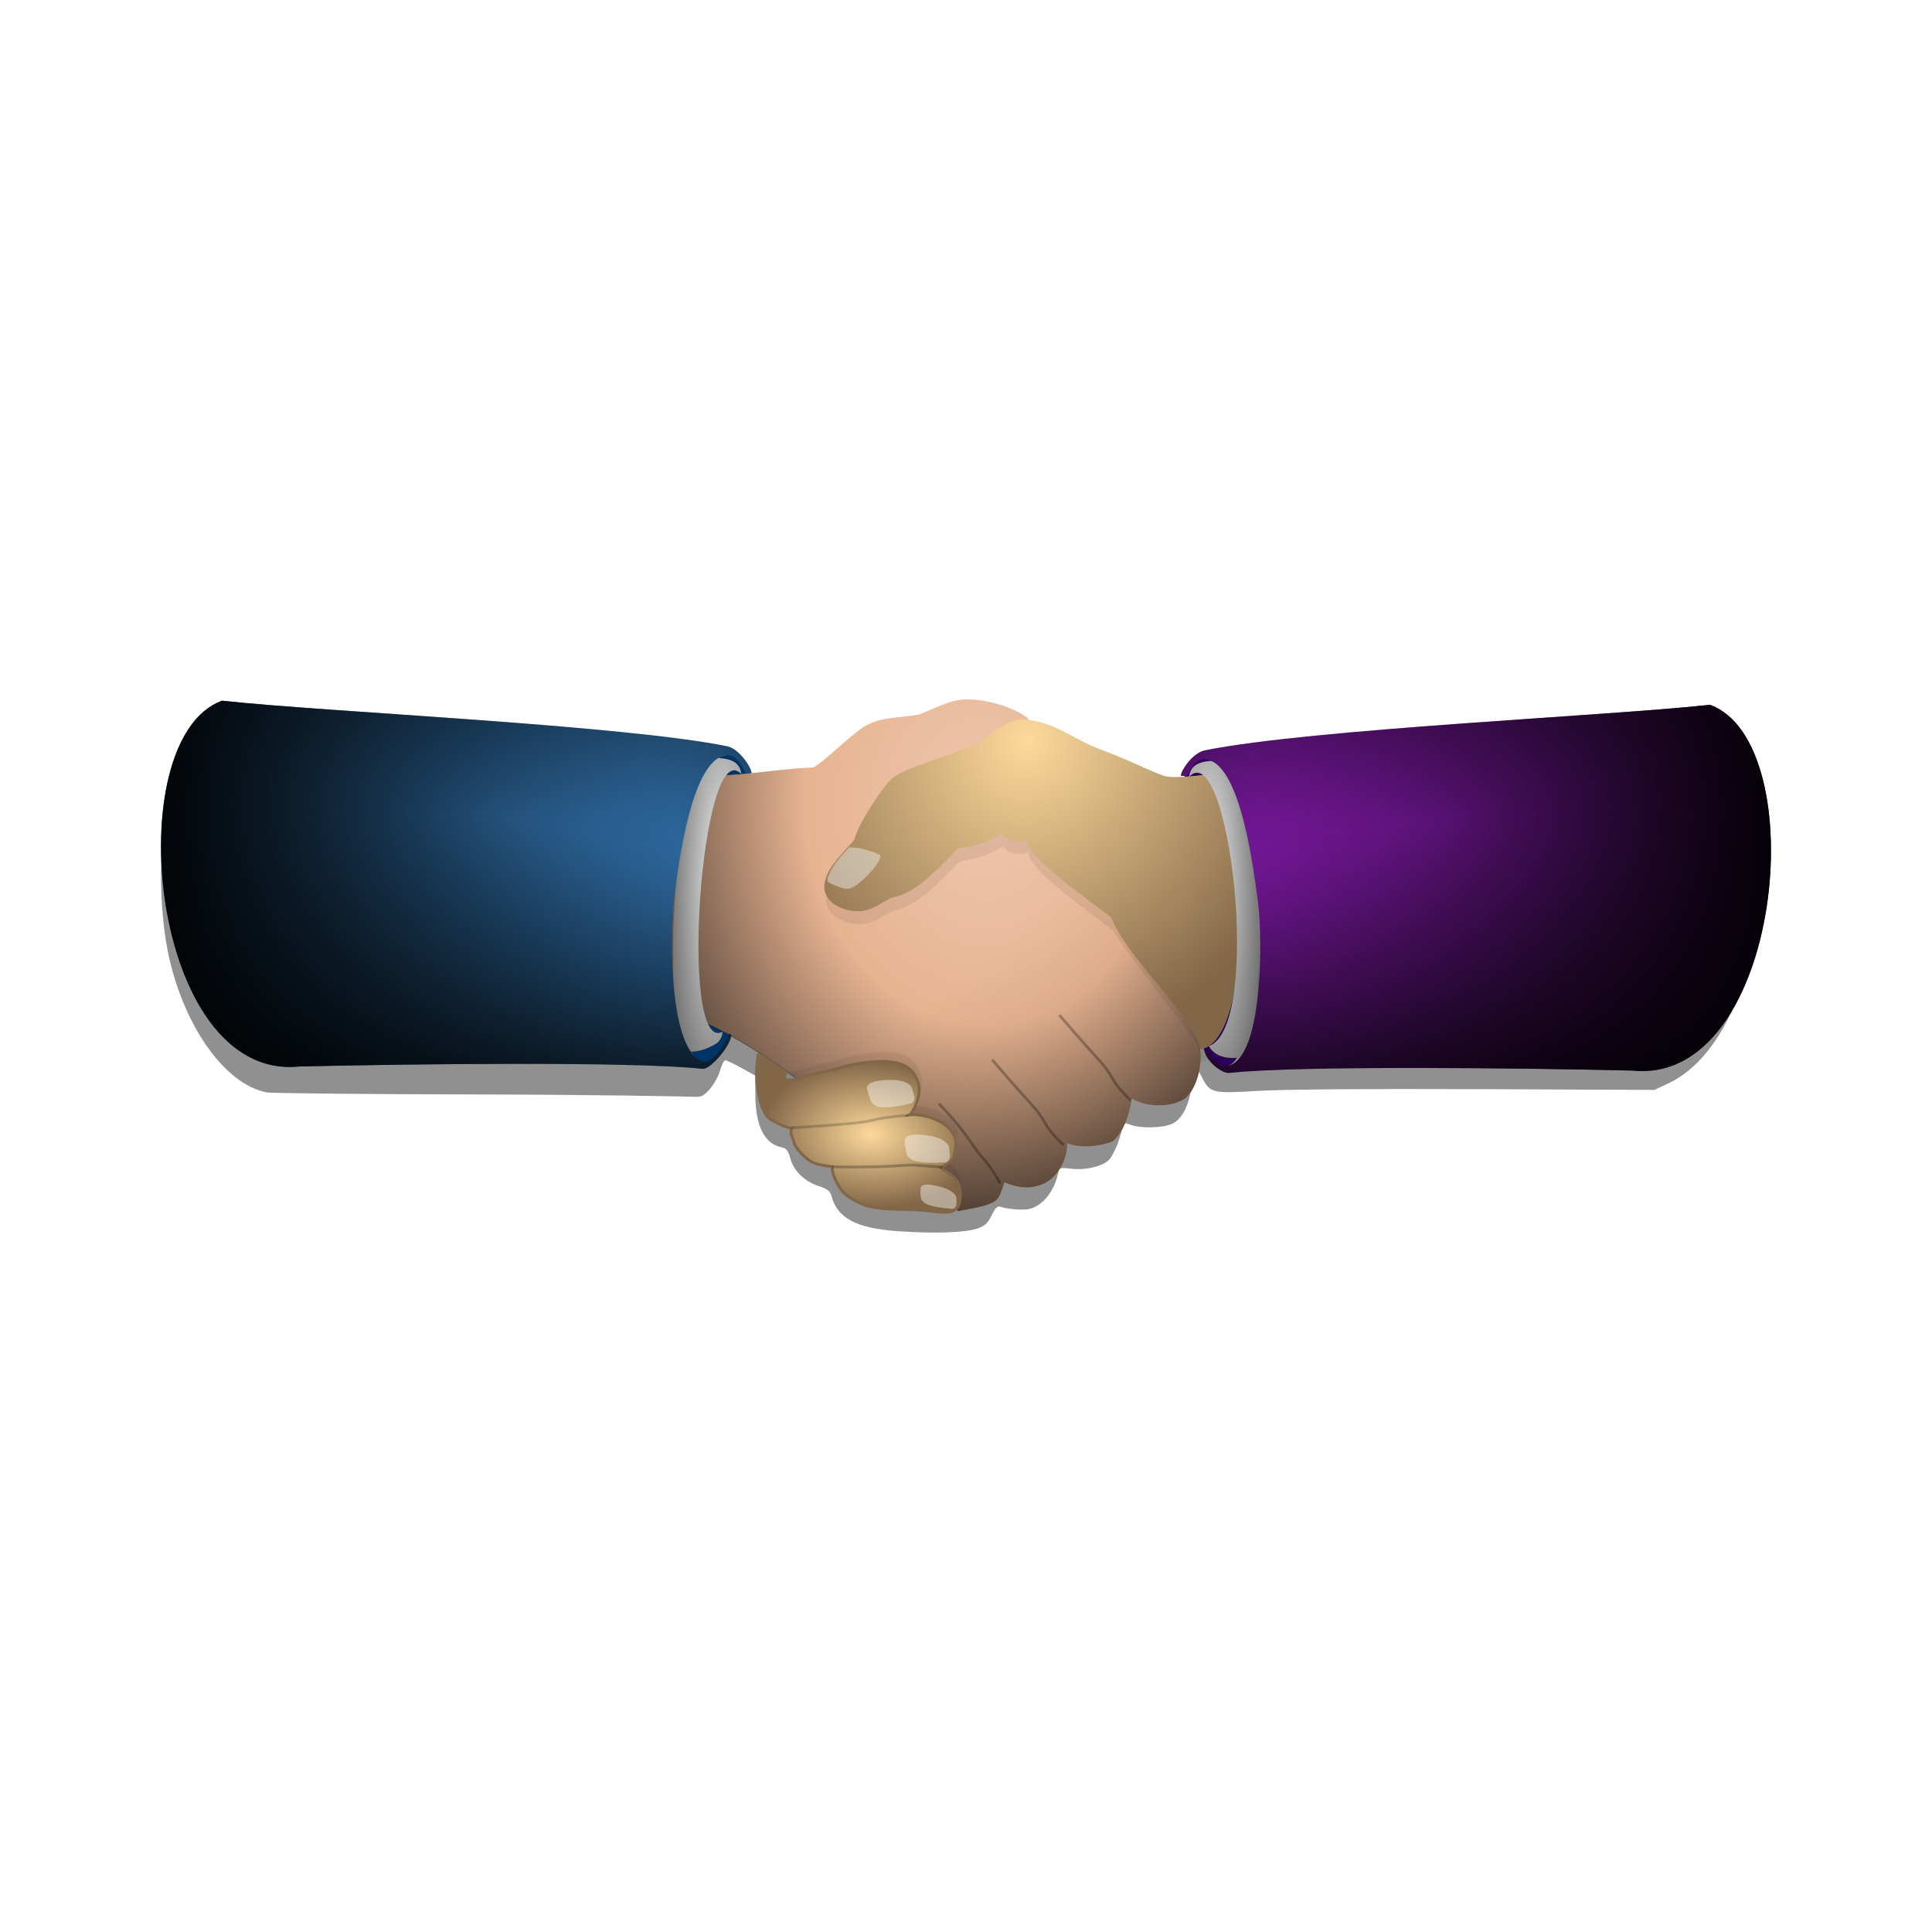 <svg:svg xmlns:dc="http://purl.org/dc/elements/1.1/" xmlns:ns1="http://sodipodi.sourceforge.net/DTD/sodipodi-0.dtd" xmlns:ns2="http://www.inkscape.org/namespaces/inkscape" xmlns:ns3="http://www.w3.org/1999/xlink" xmlns:ns5="http://creativecommons.org/ns#" xmlns:rdf="http://www.w3.org/1999/02/22-rdf-syntax-ns#" xmlns:svg="http://www.w3.org/2000/svg" height="513.676" id="svg5101" version="1.1" viewBox="-36.09 -185.965 513.676 513.676" width="513.676" ns1:docname="Handshake Remix by Merlin2525.svg" ns2:version="0.48.3.1 r9886">
  <svg:title id="title9216">Handshake Remix by Merlin2525.svg</svg:title>
  <svg:defs id="defs5103">
    <svg:linearGradient id="linearGradient3934" ns2:collect="always">
      <svg:stop id="stop3936" offset="0" style="stop-color:#eeeeee" />
      <svg:stop id="stop3938" offset="1" style="stop-color:#666666" />
    </svg:linearGradient>
    <svg:radialGradient cx="192.18" cy="291.85" gradientTransform="matrix(-1.925 -.197 -.057 .554 660.28 2.095)" gradientUnits="userSpaceOnUse" id="radialGradient5062" r="156.08" ns2:collect="always">
      <svg:stop id="stop4761" offset="0" style="stop-color:#357ab9" />
      <svg:stop id="stop4763" offset="1" style="stop-color:#000000" />
    </svg:radialGradient>
    <svg:radialGradient cx="470.83" cy="138.51" gradientTransform="matrix(-1.898 -.114 -.361 6.009 1266.4 -637.14)" gradientUnits="userSpaceOnUse" id="radialGradient5064" r="78.497" ns2:collect="always" ns3:href="#linearGradient4847" />
    <svg:linearGradient id="linearGradient4847">
      <svg:stop id="stop4849" offset="0" style="stop-color:#000000;stop-opacity:0" />
      <svg:stop id="stop4851" offset="1" style="stop-color:#000000" />
    </svg:linearGradient>
    <svg:filter color-interpolation-filters="sRGB" height="2.952" id="filter4502" width="1.037" x="-.018" y="-.976" ns2:collect="always">
      <svg:feGaussianBlur id="feGaussianBlur4504" stdDeviation="0.448" ns2:collect="always" />
    </svg:filter>
    <svg:filter color-interpolation-filters="sRGB" height="1.367" id="filter4510" width="1.04" x="-.02" y="-.184" ns2:collect="always">
      <svg:feGaussianBlur id="feGaussianBlur4512" stdDeviation="0.515" ns2:collect="always" />
    </svg:filter>
    <svg:radialGradient cx="-41.605" cy="233.94" gradientTransform="matrix(.583 .27 -.291 .628 474.09 313.71)" gradientUnits="userSpaceOnUse" id="radialGradient5056" r="123.57" ns2:collect="always" ns3:href="#linearGradient4460" />
    <svg:linearGradient id="linearGradient4460" ns2:collect="always">
      <svg:stop id="stop4462" offset="0" style="stop-color:#fdd99b" />
      <svg:stop id="stop4464" offset="1" style="stop-color:#816647" />
    </svg:linearGradient>
    <svg:filter color-interpolation-filters="sRGB" id="filter4450" ns2:collect="always">
      <svg:feGaussianBlur id="feGaussianBlur4452" stdDeviation="2.998" ns2:collect="always" />
    </svg:filter>
    <svg:radialGradient cx="-111.98" cy="459.5" gradientTransform="matrix(.526 .038 -.025 .354 410.39 395.8)" gradientUnits="userSpaceOnUse" id="radialGradient5054" r="55.161" ns2:collect="always" ns3:href="#linearGradient4460" />
    <svg:filter color-interpolation-filters="sRGB" id="filter4472" ns2:collect="always">
      <svg:feGaussianBlur id="feGaussianBlur4474" stdDeviation="1.367" ns2:collect="always" />
    </svg:filter>
    <svg:radialGradient cx="227.22" cy="664.9" gradientTransform="matrix(1.463 -.104 .126 1.768 -46.291 -684.3)" gradientUnits="userSpaceOnUse" id="radialGradient5098" r="67.672" ns2:collect="always">
      <svg:stop id="stop3670" offset="0" style="stop-color:#e9c6af" />
      <svg:stop id="stop4478" offset=".479" style="stop-color:#deaa87" />
      <svg:stop id="stop3672" offset="1" style="stop-color:#000000" />
    </svg:radialGradient>
    <svg:radialGradient cx="257.73" cy="729.56" gradientTransform="matrix(2.471 -1.886 .794 1.041 -793.3 305.57)" gradientUnits="userSpaceOnUse" id="radialGradient5095" r="67.672" ns2:collect="always">
      <svg:stop id="stop4518" offset="0" style="stop-color:#000000" />
      <svg:stop id="stop4520" offset="1" style="stop-color:#000000;stop-opacity:0" />
    </svg:radialGradient>
    <svg:filter color-interpolation-filters="sRGB" id="filter4749" ns2:collect="always">
      <svg:feGaussianBlur id="feGaussianBlur4751" stdDeviation="2.799" ns2:collect="always" />
    </svg:filter>
    <svg:radialGradient cx="344.19" cy="146.04" gradientTransform="matrix(1.615 .04 -.188 7.651 -196.5 -989.38)" gradientUnits="userSpaceOnUse" id="radialGradient3940" r="9.174" ns2:collect="always" ns3:href="#linearGradient3934" />
    <svg:radialGradient cx="344.19" cy="146.04" gradientTransform="matrix(-1.615 .04 .188 7.651 958.67 -645.52)" gradientUnits="userSpaceOnUse" id="radialGradient4073" r="9.174" ns2:collect="always" ns3:href="#linearGradient3934" />
    <svg:radialGradient cx="192.18" cy="291.85" gradientTransform="matrix(1.925 -.197 .057 .554 96.563 203.51)" gradientUnits="userSpaceOnUse" id="radialGradient4086" r="156.08" ns2:collect="always">
      <svg:stop id="stop4755" offset="0" style="stop-color:#881bb2" />
      <svg:stop id="stop4757" offset="1" style="stop-color:#000000" />
    </svg:radialGradient>
    <svg:radialGradient cx="470.83" cy="138.51" gradientTransform="matrix(1.898 -.114 .361 6.009 -509.6 -435.73)" gradientUnits="userSpaceOnUse" id="radialGradient4088" r="78.497" ns2:collect="always" ns3:href="#linearGradient4847" />
  </svg:defs>
  <ns1:namedview bordercolor="#666666" borderopacity="1.0" fit-margin-bottom="0" fit-margin-left="0" fit-margin-right="0" fit-margin-top="0" id="base" pagecolor="#ffffff" showborder="true" showgrid="false" ns2:current-layer="layer1" ns2:cx="47.244082" ns2:cy="115.99853" ns2:document-units="px" ns2:pageopacity="0.0" ns2:pageshadow="2" ns2:showpageshadow="false" ns2:window-height="1026" ns2:window-maximized="1" ns2:window-width="1680" ns2:window-x="0" ns2:window-y="654" ns2:zoom="0.86928264" />
  <svg:g id="layer1" transform="translate(-144.6 -438.55)" ns2:groupmode="layer" ns2:label="Layer 1">
    <svg:path d="m347.38 579.94c-11.151-0.767-16.228-3.432-17.786-9.335-0.351-1.331-1.101-1.921-3.376-2.658-3.777-1.223-6.692-4.056-7.578-7.366-0.553-2.066-1.055-2.699-2.342-2.956-4.592-0.918-6.973-5.794-6.973-14.28v-4.793l-3.712-2.041c-2.042-1.122-3.969-2.041-4.284-2.041-0.314 0-0.955 1.298-1.423 2.885-0.468 1.587-1.805 3.895-2.969 5.13-1.733 1.838-2.308 1.698-3.55 1.726-0.753-0.077-26.207-0.568-56.486-0.627-30.28-0.059-56.132-0.31-57.45-0.557-11.02-2.067-21.941-17.326-26.122-36.5-2.359-10.816-2.694-27.619-0.734-36.798 2.325-10.887 6.386-18.354 11.663-21.447l2.683-1.572 10.397 0.91c5.718 0.501 22.477 1.781 37.241 2.845 60.148 4.335 85.312 7.068 89.328 9.699 0.884 0.579 1.793 1.793 2.02 2.697 0.409 1.63 0.451 1.641 4.905 1.229 13.58-1.255 11.727-0.631 18.216-6.131 7.152-6.063 9.483-7.255 15.965-8.168 2.779-0.391 7.326-1.579 10.105-2.64 7.466-2.85 15.227-2.355 22.423 1.431 1.216 0.64 3.774 1.506 5.685 1.926 1.911 0.42 5.464 1.761 7.896 2.982 7.551 3.79 26.433 11.502 28.16 11.502 1.369 0 1.769-0.421 2.4-2.529 0.417-1.391 1.416-2.961 2.221-3.488 3.989-2.613 29.459-5.355 90.89-9.782 14.662-1.057 30.922-2.296 36.133-2.755 8.796-0.774 9.636-0.753 11.728 0.287 5.03 2.501 9.33 9.346 12.068 19.214 1.247 4.494 1.403 6.555 1.409 18.633 0.006 12.43-0.133 14.169-1.634 20.528-4.275 18.105-12.286 30.795-22.446 35.556l-3.652 1.711-47.373-0.199c-28.35-0.119-51.685 0.068-58.111 0.465-12.017 0.743-12.751 0.564-14.807-3.609-1.481-3.006-2.347-2.473-2.724 1.677-0.468 5.16-2.38 9.207-4.995 10.572-2.385 1.245-8.624 1.428-11.417 0.335-1.597-0.625-1.758-0.545-2.097 1.042-0.648 3.033-2.177 6.732-3.375 8.164-1.514 1.809-6.261 2.978-10.199 2.512-2.997-0.355-3.133-0.303-3.49 1.337-1.022 4.696-4.088 8.478-7.582 9.355-1.626 0.408-6.111 0.059-7.846-0.611-0.661-0.255-1.33 0.44-2.211 2.299-0.997 2.103-1.796 2.844-3.79 3.517-3.286 1.109-11.328 1.384-21.003 0.719z" id="path4974" style="opacity:.658;filter:url(#filter4749);fill:#000000" ns1:nodetypes="cssscscsssccscssscsssssssssssssssssscsscscssccsccsccsccc" ns2:connector-curvature="0" />
    <svg:path d="m469.63 151.78c0 22.361-3.074 40.542-6.863 40.532-3.777-0.009-6.859-18.171-6.859-40.532s2.534-40.29 6.648-40.336c4.524-0.05 7.074 17.975 7.074 40.336z" id="path4938" style="fill:#003366" transform="matrix(-1.556 .025 -.071 1.01 1029.7 329.17)" ns1:nodetypes="sssss" ns2:connector-curvature="0" />
    <svg:path d="m295.59 458.69c10.415 0.485 16.964-1.486 29.093-2.033 2.223-0.86 9.327-8.031 13.411-10.748 4.152-2.762 9.885-2.392 14.778-3.338 4.526-1.704 8.326-3.998 12.594-4.014 4.893-0.02 11.681 1.639 16.28 4.919l23.151 52.244c7.166 10.456 14.33 20.911 21.497 31.364 2.821 5.853 0.81 13.9-2.238 17.051-2.617 2.706-10.403 3.32-14.75 0.515-0.479 4.279-2.337 9.065-5.008 11.379-3.258 1.348-8.697 2.021-12.176 0.496 0.311 3.744-2.288 8.382-5.019 10.091-2.818 1.768-6.399 2.545-11.631 0.343-0.68 1.756-1.102 4.094-2.531 4.99-2.66 1.665-6.325 1.882-9.736 2.685-12.232-8.373-46.738-44.643-74.738-52.935-2.864-2.351-2.315-51.523 7.023-63.009z" id="path5068" style="fill-rule:evenodd;fill:#ffccaa" ns1:nodetypes="ccsccccccccccccccc" ns2:connector-curvature="0" />
    <svg:path d="m324.68 456.65c2.223-0.86 9.327-8.031 13.411-10.748 4.152-2.762 9.885-2.392 14.778-3.338 4.526-1.704 8.326-3.998 12.594-4.014 4.893-0.02 11.681 1.639 16.28 4.919l23.151 52.244c7.166 10.456 14.33 20.911 21.497 31.364 2.821 5.853 0.81 13.9-2.238 17.051-2.617 2.706-10.403 3.32-14.75 0.515-0.479 4.279-2.337 9.065-5.008 11.379-3.258 1.348-8.697 2.021-12.176 0.496 0.311 3.744-2.288 8.382-5.019 10.091-2.818 1.768-6.399 2.545-11.631 0.343-0.68 1.756-1.102 4.094-2.531 4.99-2.66 1.665-6.325 1.882-9.736 2.685-13.774-8.972-46.205-45.198-74.357-53.341-2.332-17.516-1.111-43.969 6.639-62.584 9.547 0.412 21.488-1.673 29.096-2.052z" id="path5072" style="opacity:.564;fill-rule:evenodd;fill:url(#radialGradient5095)" ns1:nodetypes="cscccccccccccccccc" ns2:connector-curvature="0" />
    <svg:path d="m295.59 458.66c10.517 0.434 16.965-1.465 29.094-2.012 2.223-0.86 9.327-8.031 13.411-10.748 4.152-2.762 9.885-2.392 14.778-3.338 4.526-1.704 8.326-3.998 12.594-4.014 4.893-0.02 11.681 1.639 16.28 4.919l23.151 52.244c7.166 10.456 14.33 20.911 21.497 31.364 2.821 5.853 0.81 13.9-2.238 17.051-2.617 2.706-10.403 3.32-14.75 0.515-0.479 4.279-2.337 9.065-5.008 11.379-3.258 1.348-8.697 2.021-12.176 0.496 0.311 3.744-2.288 8.382-5.019 10.091-2.818 1.768-6.399 2.545-11.631 0.343-0.68 1.756-1.102 4.094-2.531 4.99-2.66 1.665-6.325 1.882-9.736 2.685-27.762-21.951-48.779-43.875-74.834-52.97-2.999-7.77-1.968-49.137 7.119-62.995z" id="path5070" style="opacity:.712;fill-rule:evenodd;fill:url(#radialGradient5098)" ns1:nodetypes="ccsccccccccccccccc" ns2:connector-curvature="0" />
    <svg:path d="m687.25 380.3c-1.112 9.936 0.732 23.377 5.457 29.296 1.982 2.338 10.431 6.258 12.951 6.151-0.969 3.541 0.178 3.353 1.191 7.464 0.968 3.928 7.043 9.346 9.865 10.754 3.574 1.782 10.531 2.335 10.531 2.335s-0.309 3.634 3.032 9.411c2.522 4.362 4.057 5.794 8.479 8.314 6.662 3.575 8.274 3.761 14.264 4.518 6.021 0.761 16.385 0.561 22.853 1.105 5.574 0.47 13.351 2.198 16.627-0.039 3.806-2.599 3.718-8.333 2.562-13.376-0.78-3.4-5.932-6.644-9.563-9.13 2.715-2.311 6.09-3.694 6.696-6.38 1.367-6.058 2.35-9.194-2.117-14.386-4.085-4.749-13.786-8.344-21.475-7.652 2.336-1.752 4.647-8.261 5.118-12.076 0.345-2.792-0.567-5.695-1.81-8.275-3.844-7.984-14.178-8.726-23.211-7.943-15.257 1.322-17.532 3.952-26.74 5.495-6.492 1.088-15.648 5.293-19.368 3.953-4.375-2.65-9.551-5.903-15.344-9.54z" id="path4984" style="opacity:.263;fill-rule:evenodd;filter:url(#filter4472);stroke:#816647;stroke-width:1.494;fill:#000000" transform="matrix(.498 0 0 .498 -31.913 343.12)" ns1:nodetypes="cccsccscssccccscsccccc" ns2:connector-curvature="0" />
    <svg:path d="m310.11 533c-1.069 4.972-0.244 13.114 2.421 16.453 0.987 1.165 5.196 3.117 6.451 3.064-0.482 1.764 0.088 1.67 0.593 3.718 0.482 1.956 3.508 4.655 4.914 5.356 1.78 0.888 5.245 1.163 5.245 1.163s-0.154 1.81 1.51 4.687c1.256 2.173 2.021 2.886 4.223 4.141 3.318 1.781 4.121 1.873 7.105 2.25 2.999 0.379 8.161 0.279 11.383 0.551 2.776 0.234 6.65 1.095 8.282-0.019 1.895-1.294 1.852-4.151 1.276-6.662-0.388-1.694-2.954-3.309-4.763-4.548 1.353-1.151 3.033-1.84 3.335-3.178 0.681-3.018 1.171-4.579-1.054-7.165-2.035-2.365-6.866-4.156-10.696-3.811 1.164-0.873 2.315-4.115 2.549-6.015 0.172-1.391-0.283-2.837-0.901-4.122-1.915-3.977-7.062-4.346-11.561-3.956-7.599 0.659-8.732 1.968-13.319 2.737-3.234 0.542-7.794 2.636-9.647 1.969-0.315-0.349-0.388-1.121-0.068-1.587-2.451-1.938-5.322-3.941-7.277-5.026z" id="path4986" style="fill-rule:evenodd;stroke:#816647;stroke-width:.744;fill:url(#radialGradient5054)" ns2:connector-curvature="0" />
    <svg:path d="m928.4 237.83c-6.263 0.352-18.484 3.385-24.334 1.448-6.387-2.121-18.078-8.183-32.547-13.56-14.744-5.476-21.585-12.292-35.221-15.482-15.794-3.7-22.236 5.607-31.728 12.047-16.702 7.29-40.711 12.968-46.558 19.463-6.343 7.044-17.366 24.198-18.93 31.467-5.678 7.171-13.431 13.372-15.682 22.132-3.289 12.805 12.928 17.549 20.764 15.998 5.734-1.137 9.834-4.651 14.752-6.979 13.143-2.289 24.301-15.173 35.475-26.235 9.642-1.185 15.478-3.464 23.195-7.943 2.888 4.376 8.409 4.511 13.847 3.17-2.305 8.38 35.809 34.353 44.674 41.588 13.861 21.596 30.324 39.664 45.313 61.117 0.835 1.709 1.634 3.486 1.362 8.902 2.941-0.983 5.533-0.508 7.949-2.271 3.183-2.326 5.321-6.205 7.979-9.311 10.466-0.748 20.93-1.492 31.391-2.241-4.754-47.016-9.513-94.028-14.267-141.04-9.35 3.025-18.084 4.709-27.434 7.734z" id="path4988" style="opacity:.263;filter:url(#filter4450);fill:#000000" transform="matrix(.498 0 0 .498 -31.913 343.12)" ns1:nodetypes="ccccccccccccccccccccc" ns2:connector-curvature="0" />
    <svg:path d="m442.29 494.84c1.58 22.576-2.433 41.594-8.536 41.469-6.059-0.124-11.242-19.234-12.822-41.81-1.58-22.576 1.099-40.615 7.498-40.559 7.038 0.062 12.28 18.324 13.86 40.9z" id="path3970" style="fill:#2c0058" ns1:nodetypes="sssss" ns2:connector-curvature="0" />
    <svg:path d="m431.55 458.33c-3.119 0.175-10.748 1.466-13.662 0.501-3.181-1.056-9.004-4.076-16.211-6.754-7.344-2.727-10.751-6.122-17.543-7.711-7.867-1.843-11.075 2.793-15.803 6-8.319 3.631-20.277 6.459-23.19 9.694-3.159 3.508-8.649 12.052-9.429 15.673-2.828 3.572-6.69 6.66-7.811 11.024-1.638 6.378 6.439 8.741 10.342 7.968 2.856-0.567 4.898-2.317 7.348-3.476 6.546-1.14 12.104-7.558 17.669-13.067 4.802-0.59 7.709-1.725 11.553-3.956 1.438 2.18 4.188 2.247 6.897 1.579-1.148 4.174 17.836 17.111 22.251 20.714 3.73 10.157 22.683 27.396 23.692 35.104 15.125-2.363 12.451-67.059 3.896-73.293z" id="path4990" style="fill:url(#radialGradient5056)" ns1:nodetypes="cccccccccccccccc" ns2:connector-curvature="0" />
    <svg:path d="m433.08 454.81c-3.136 0.084-7.991-0.138-8.43 4.331 10.651-11.177 19.72 66.194 5.293 71.566 2.405 4.826 11.727 3.606 12.166 0.018 2.109-17.627 2.556-59.239-9.03-75.916z" id="path3992" style="fill:url(#radialGradient4073)" ns1:nodetypes="ccccc" ns2:connector-curvature="0" />
    <svg:path d="m704.76 420.3s19.316-1.017 33.891-2.571c12.746-1.358 6.041-2.072 28.05-4.158" id="path4992" style="opacity:.44;filter:url(#filter4510);stroke:#000000;stroke-width:1.494;fill:none" transform="matrix(.498 0 0 .498 -31.913 343.12)" ns2:connector-curvature="0" />
    <svg:path d="m726.45 441.16s19.455 0.407 32.634-0.439c14.233-0.914 8.159-0.545 25.945 0.586" id="path4994" style="opacity:.51;filter:url(#filter4502);stroke:#000000;stroke-width:1.494;fill:none" transform="matrix(.498 0 0 .498 -31.913 343.12)" ns2:connector-curvature="0" />
    <svg:path d="m390.17 522.46s6.114 7.13 10.42 11.843c4.792 5.245 2.227 4.66 8.562 10.877" id="path4996" style="opacity:.272;stroke:#000000;stroke-width:.744;fill:none" ns2:connector-curvature="0" />
    <svg:path d="m372.27 534.32s6.114 7.13 10.42 11.843c4.792 5.245 2.227 4.66 8.562 10.877" id="path4998" style="opacity:.272;stroke:#000000;stroke-width:.744;fill:none" ns2:connector-curvature="0" />
    <svg:path d="m358.11 546.03s4.892 4.813 8.443 10.119c4.207 6.286 3.438 3.354 7.935 11.142" id="path5000" style="opacity:.272;stroke:#000000;stroke-width:.744;fill:none" ns2:connector-curvature="0" />
    <svg:path d="m326.72 488.23m2.628-0.766c0.894 0.499 2.885 1.158 2.885 1.158s1.47 0.79 3.403-0.325c1.933-1.115 5.096-4.572 5.653-5.442 0.557-0.87 1.57-2.278 1.211-2.855-0.358-0.577-5.398-2.011-6.181-2.005-0.783 0.006-1.85-0.237-2.037-0.077-0.187 0.16-2.953 2.996-4.208 5.036-1.111 1.807-0.638 1.099-1.134 2.147-0.492 1.039-0.445 0.99-0.354 1.847 0.51 0.476-0.133 0.018 0.761 0.517z" id="path5002" style="opacity:.457;fill:#eeeeee" ns2:connector-curvature="0" />
    <svg:path d="m354.55 545.55m-2.991-1.624c-0.095-0.662-0.753-2.442-0.753-2.442s-0.675-1.025-2.846-1.539c-2.171-0.514-5.805-0.085-6.808 0.166-1.002 0.251-1.973 0.839-2.107 1.505-0.135 0.665 0.77 3.208 1.122 3.907 0.518 1.029 2.162 1.433 2.408 1.445 0.245 0.012 2.048 0.157 4.405-0.265 1.971-0.353 1.382-0.203 2.454-0.481 1.08-0.28 1.23-0.07 1.735-0.573 0.505-0.503 0.484-1.061 0.389-1.723z" id="path5004" style="opacity:.724;fill-opacity:.579;fill:#ffffff" ns2:connector-curvature="0" />
    <svg:path d="m363.72 561.92m-2.663-2.12c0.021-0.668-0.316-2.535-0.316-2.535s-0.486-1.127-2.534-2.011-5.702-1.094-6.732-1.021c-1.031 0.073-2.088 0.483-2.337 1.115-0.248 0.632 0.2 3.293 0.425 4.043 0.331 1.104 1.88 1.788 2.119 1.842 0.24 0.055 1.989 0.511 4.384 0.505 2.002 0 1.396 0.04 2.501-0.047 1.113-0.087 1.224 0.146 1.808-0.262 0.585-0.407 0.662-0.961 0.683-1.629z" id="path5006" style="opacity:0.724;fill-opacity:.579;fill:#ffffff" ns2:connector-curvature="0" />
    <svg:path d="m364.8 574.6m-2.002-1.876c0.077-0.499-0.035-1.935-0.035-1.935s-0.3-0.897-1.906-1.781-4.593-1.435-5.448-1.491c-0.854-0.057-1.761 0.137-2.022 0.584-0.26 0.447-0.128 2.491-0.01 3.077 0.174 0.863 1.387 1.543 1.58 1.61 0.192 0.067 1.591 0.597 3.562 0.851 1.648 0.212 1.145 0.181 2.061 0.234 0.923 0.054 0.994 0.241 1.511 0 0.517-0.242 0.63-0.649 0.706-1.148z" id="path5008" style="opacity:0.724;fill-opacity:.579;fill:#ffffff" ns2:connector-curvature="0" />
    <svg:path d="m329.1 110.95c3.136 0.084 7.991-0.138 8.43 4.331-10.651-11.177-16.772 74.729-5.011 68.519-0.001 1.165-0.708 2.5-1.571 3.056-5.154 3.323-9.064 1.927-10.3 2.032-2.109-17.627-3.134-61.261 8.452-77.938z" id="path3932" style="fill:url(#radialGradient3940)" transform="translate(-31.913 343.12)" ns1:nodetypes="cccscc" ns2:connector-curvature="0" />
    <svg:g id="g5016" transform="translate(-31.913 344.18)">
      <svg:path d="m340.26 113.99c-0.026-1.599-3.409-6.612-6.55-7.182-28.089-5.697-107.73-9.15-134.24-12.106-27.814 10.054-19.2 101.28 20.496 97.256 28.401-0.666 88.34-1.393 107.23 0.625 1.915 0.319 7.378-5.8 7.707-9.047-0.136-0.055-0.498-0.247-0.619-0.282 0 0-3.216 7.914-6.926 7.409-9.349-2.919-8.785-34.632-7.75-43.189 1.006-7.561 4.534-38.561 14.528-38.271 2.743 0.08 4.518 4.921 4.518 4.921 0.514-0.002 1.266-0.078 1.597-0.134z" id="path5018" style="fill-rule:evenodd;fill:url(#radialGradient5062)" ns1:nodetypes="cccccccccscc" ns2:connector-curvature="0" />
      <svg:path d="m340.25 113.98c-0.026-1.599-3.177-6.442-6.542-7.177-28.089-5.697-107.73-9.15-134.24-12.106-27.814 10.054-19.2 101.28 20.496 97.256 28.401-0.666 88.34-1.393 107.23 0.625 1.915 0.319 7.38-5.797 7.71-9.045-0.109-0.055-0.479-0.234-0.619-0.288 0 0-3.136 7.857-6.928 7.404-10.633-4.032-7.701-39.181-6.929-46.301 1.696-13.536 4.896-35.097 13.707-35.15 2.832 0.114 4.523 4.943 4.523 4.943 0.336-0.042 1.262-0.119 1.583-0.161z" id="path5020" style="fill-rule:evenodd;fill:url(#radialGradient5064)" ns1:nodetypes="cccccccccccc" ns2:connector-curvature="0" />
    </svg:g>
    <svg:g id="g4081" transform="translate(5.765 143.86)">
      <svg:g id="g4077">
        <svg:path d="m416.71 315.03c0.026-1.599 3.287-6.245 6.427-6.815 28.089-5.697 107.73-9.15 134.24-12.106 27.814 10.054 19.2 101.28-20.496 97.256-28.401-0.666-88.34-1.393-107.23 0.625-1.915 0.319-6.481-3.187-6.811-6.435 0.136-0.055 0.498-0.247 0.619-0.282 0 0 2.32 5.302 6.03 4.797 9.349-2.919 8.785-34.632 7.75-43.189-1.006-7.561-4.534-38.561-14.528-38.271-2.743 0.08-4.258 4.37-4.258 4.37-0.318 0.031-1.381 0.048-1.734 0.05z" id="path3996" style="fill-rule:evenodd;fill:url(#radialGradient4086)" ns1:nodetypes="cccccccccscc" ns2:connector-curvature="0" />
        <svg:path d="m416.72 315.01c0.026-1.522 3.039-6.059 6.404-6.794 28.089-5.697 107.73-9.15 134.24-12.106 27.814 10.054 19.2 101.28-20.496 97.256-28.401-0.666-88.34-1.393-107.23 0.625-1.915 0.319-6.432-3.159-6.762-6.407 0.109-0.055 0.479-0.234 0.619-0.288 0 0 2.188 5.219 5.981 4.766 10.633-4.032 7.701-39.181 6.929-46.301-1.696-13.536-4.896-35.097-13.707-35.15-2.832 0.114-4.278 4.362-4.278 4.362-0.389 0.004-1.507 0.049-1.69 0.038z" id="path3998" style="fill-rule:evenodd;fill:url(#radialGradient4088)" ns1:nodetypes="cccccccccccc" ns2:connector-curvature="0" />
      </svg:g>
    </svg:g>
  </svg:g>
</svg:svg>